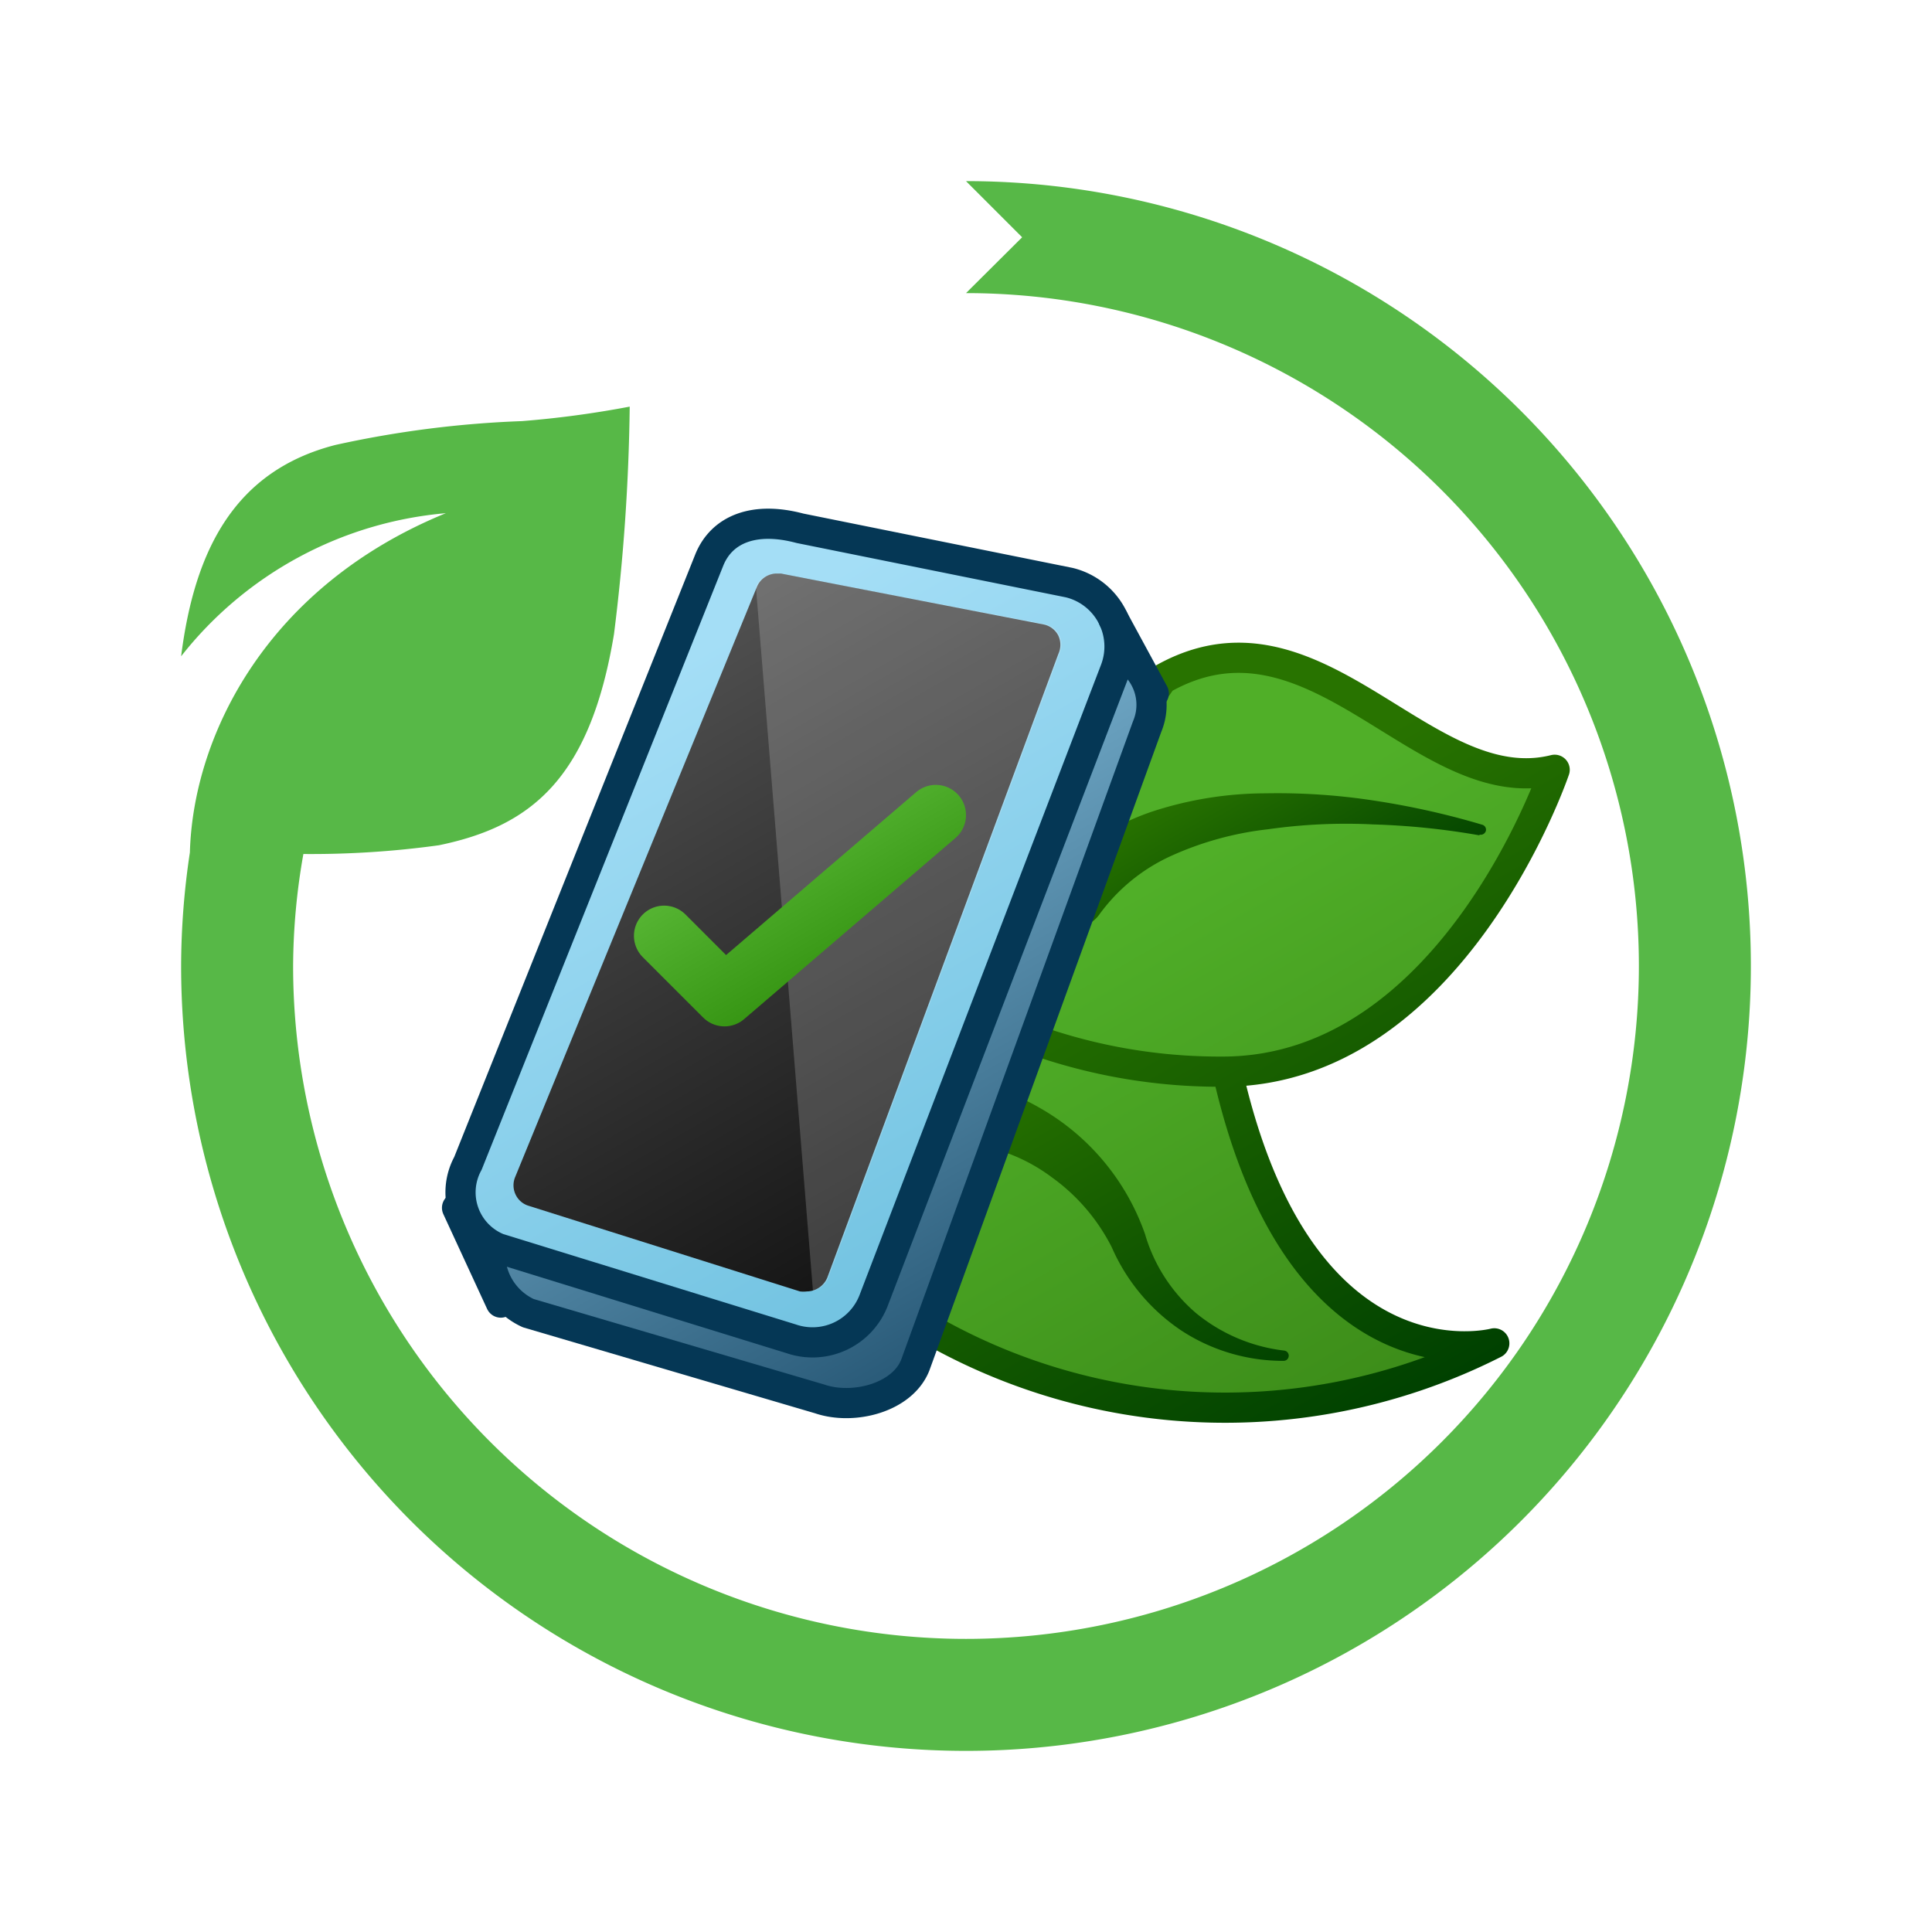 <svg xmlns="http://www.w3.org/2000/svg" xmlns:xlink="http://www.w3.org/1999/xlink" viewBox="0 0 64 64"><defs><style>.\33 D-Blue-Left,.\33 D-Blue-Top,.Green-with-Outline,.cls-3,.cls-4,.cls-6{stroke-linecap:round;stroke-linejoin:round;}.Green-with-Outline{fill:url(#linear-gradient);stroke:url(#linear-gradient-2);}.cls-1{fill:url(#linear-gradient-5);}.cls-2{fill:url(#linear-gradient-6);}.\33 D-Blue-Left,.\33 D-Blue-Top,.cls-3,.cls-4{stroke:#053755;}.\33 D-Blue-Left{fill:url(#linear-gradient-7);}.\33 D-Blue-Top{fill:url(#linear-gradient-8);}.Dark-Grey-Fill,.cls-5{fill-rule:evenodd;}.Dark-Grey-Fill{fill:url(#linear-gradient-9);}.cls-3{fill:url(#linear-gradient-10);}.cls-4{fill:url(#linear-gradient-11);}.cls-5{fill:#fff;opacity:0.18;}.cls-6{fill:none;stroke-width:2px;stroke:url(#linear-gradient-12);}.cls-7{fill:#57b847;}</style><linearGradient id="linear-gradient" x1="32.61" y1="32.44" x2="42.06" y2="48.8" gradientUnits="userSpaceOnUse"><stop offset="0" stop-color="#50af28"/><stop offset="1" stop-color="#3c8c19"/></linearGradient><linearGradient id="linear-gradient-2" x1="32.36" y1="32" x2="42.31" y2="49.23" gradientUnits="userSpaceOnUse"><stop offset="0" stop-color="#287300"/><stop offset="0.99" stop-color="#004100"/></linearGradient><linearGradient id="linear-gradient-5" x1="40.04" y1="25.47" x2="43.68" y2="31.77" xlink:href="#linear-gradient-2"/><linearGradient id="linear-gradient-6" x1="33.58" y1="35.09" x2="40.57" y2="47.2" xlink:href="#linear-gradient-2"/><linearGradient id="linear-gradient-7" x1="33.45" y1="43.35" x2="22.44" y2="24.28" gradientUnits="userSpaceOnUse"><stop offset="0" stop-color="#2a5b79"/><stop offset="1" stop-color="#84bedc"/></linearGradient><linearGradient id="linear-gradient-8" x1="32" y1="40.57" x2="21.57" y2="22.51" gradientUnits="userSpaceOnUse"><stop offset="0" stop-color="#74c4e2"/><stop offset="1" stop-color="#a4def6"/></linearGradient><linearGradient id="linear-gradient-9" x1="31.68" y1="40.03" x2="21.02" y2="21.56" gradientUnits="userSpaceOnUse"><stop offset="0" stop-color="#161616"/><stop offset="1" stop-color="#515151"/></linearGradient><linearGradient id="linear-gradient-10" x1="38.46" y1="23.32" x2="36.62" y2="20.13" gradientUnits="userSpaceOnUse"><stop offset="0" stop-color="#386f8d"/><stop offset="1" stop-color="#8dd7f4"/></linearGradient><linearGradient id="linear-gradient-11" x1="16.99" y1="43.53" x2="14.73" y2="39.62" xlink:href="#linear-gradient-10"/><linearGradient id="linear-gradient-12" x1="25.74" y1="27.69" x2="28.11" y2="31.78" gradientUnits="userSpaceOnUse"><stop offset="0" stop-color="#55b432"/><stop offset="1" stop-color="#379614"/></linearGradient></defs><g id="Material"><path class="Green-with-Outline" d="M49.5,44.5s-7,1.86-9.13-10.47L32.5,32.5l-4,10A19.73,19.73,0,0,0,49.5,44.5Z"/><path class="Green-with-Outline" d="M38.5,22.5c5.08-2.9,8.65,4.09,13,3,0,0-3.38,10-11,10A18.43,18.43,0,0,1,33.12,34l-.37-3.26Z"/><path class="cls-1" d="M49,27.67a24.42,24.42,0,0,0-3.51-.36,18.26,18.26,0,0,0-3.48.16,10.64,10.64,0,0,0-3.23.89,6,6,0,0,0-2.36,1.93l0,0a1,1,0,0,1-1.64-1.15l.07-.09a7.88,7.88,0,0,1,3.36-2.18,12.14,12.14,0,0,1,3.72-.59,21.06,21.06,0,0,1,3.65.25,26.34,26.34,0,0,1,3.52.79.17.17,0,0,1,.12.21.18.18,0,0,1-.2.12Z"/><path class="cls-2" d="M32.53,35.94a6.94,6.94,0,0,1,1.86.73,7.76,7.76,0,0,1,3.54,4.21,5.45,5.45,0,0,0,1.68,2.61,5.64,5.64,0,0,0,2.93,1.25h0a.17.17,0,0,1,.15.19.17.17,0,0,1-.17.15,6.15,6.15,0,0,1-3.38-1,6.39,6.39,0,0,1-2.31-2.76,6.43,6.43,0,0,0-2-2.33,5.77,5.77,0,0,0-2.65-1.09h-.06a1,1,0,1,1,.23-2Z"/><path class="3D-Blue-Left" d="M27.5,19.5l9,2A1.86,1.86,0,0,1,38,24.07L30.32,45.22c-.43,1.09-2.06,1.5-3.17,1.12L17.5,43.5a2.16,2.16,0,0,1-1-3l8-20C24.92,19.52,26.46,19.25,27.5,19.5Z"/><path class="3D-Blue-Top" d="M26.5,17.5l8.92,1.8a2.18,2.18,0,0,1,1.52,2.9l-8,20.88a2.17,2.17,0,0,1-2.73,1.27l-9.71-3a2,2,0,0,1-1-2.81l8-20C23.92,17.52,25,17.1,26.5,17.5Z"/><path class="Dark-Grey-Fill" d="M26.73,42.78a1,1,0,0,1-.23,0l-9-2.84a.7.7,0,0,1-.43-.39.71.71,0,0,1,0-.57l8-19.53A.71.71,0,0,1,25.7,19l.17,0,8.72,1.69a.7.7,0,0,1,.47.37.72.72,0,0,1,0,.6L27.41,42.31A.74.74,0,0,1,26.73,42.78Z"/><line class="cls-3" x1="36.88" y1="20.5" x2="38.22" y2="22.97"/><line class="cls-4" x1="15.14" y1="40.01" x2="16.59" y2="43.15"/><path class="cls-5" d="M26.93,42.76a.71.71,0,0,0,.51-.43L35.1,21.65a.72.72,0,0,0,0-.6.7.7,0,0,0-.47-.37L25.87,19l-.17,0a.73.73,0,0,0-.66.43Z"/><polyline class="cls-6" points="22 31 24 33 31 27"/></g><g id="Circle"><path class="cls-7" d="M32,6l1.86,1.86L32,9.71A22.29,22.29,0,1,1,9.71,32a21.6,21.6,0,0,1,.34-3.71A30.88,30.88,0,0,0,14.54,28c3-.62,5-2.15,5.8-7a66.21,66.21,0,0,0,.52-7.53,33.09,33.09,0,0,1-3.57.48,34.36,34.36,0,0,0-6.18.79c-3.31.85-4.66,3.44-5.11,7A12.52,12.52,0,0,1,14.77,17c-5.88,2.4-8.37,7.31-8.48,11.24A25.45,25.45,0,0,0,6,32,26,26,0,1,0,32,6Z"/></g></svg>